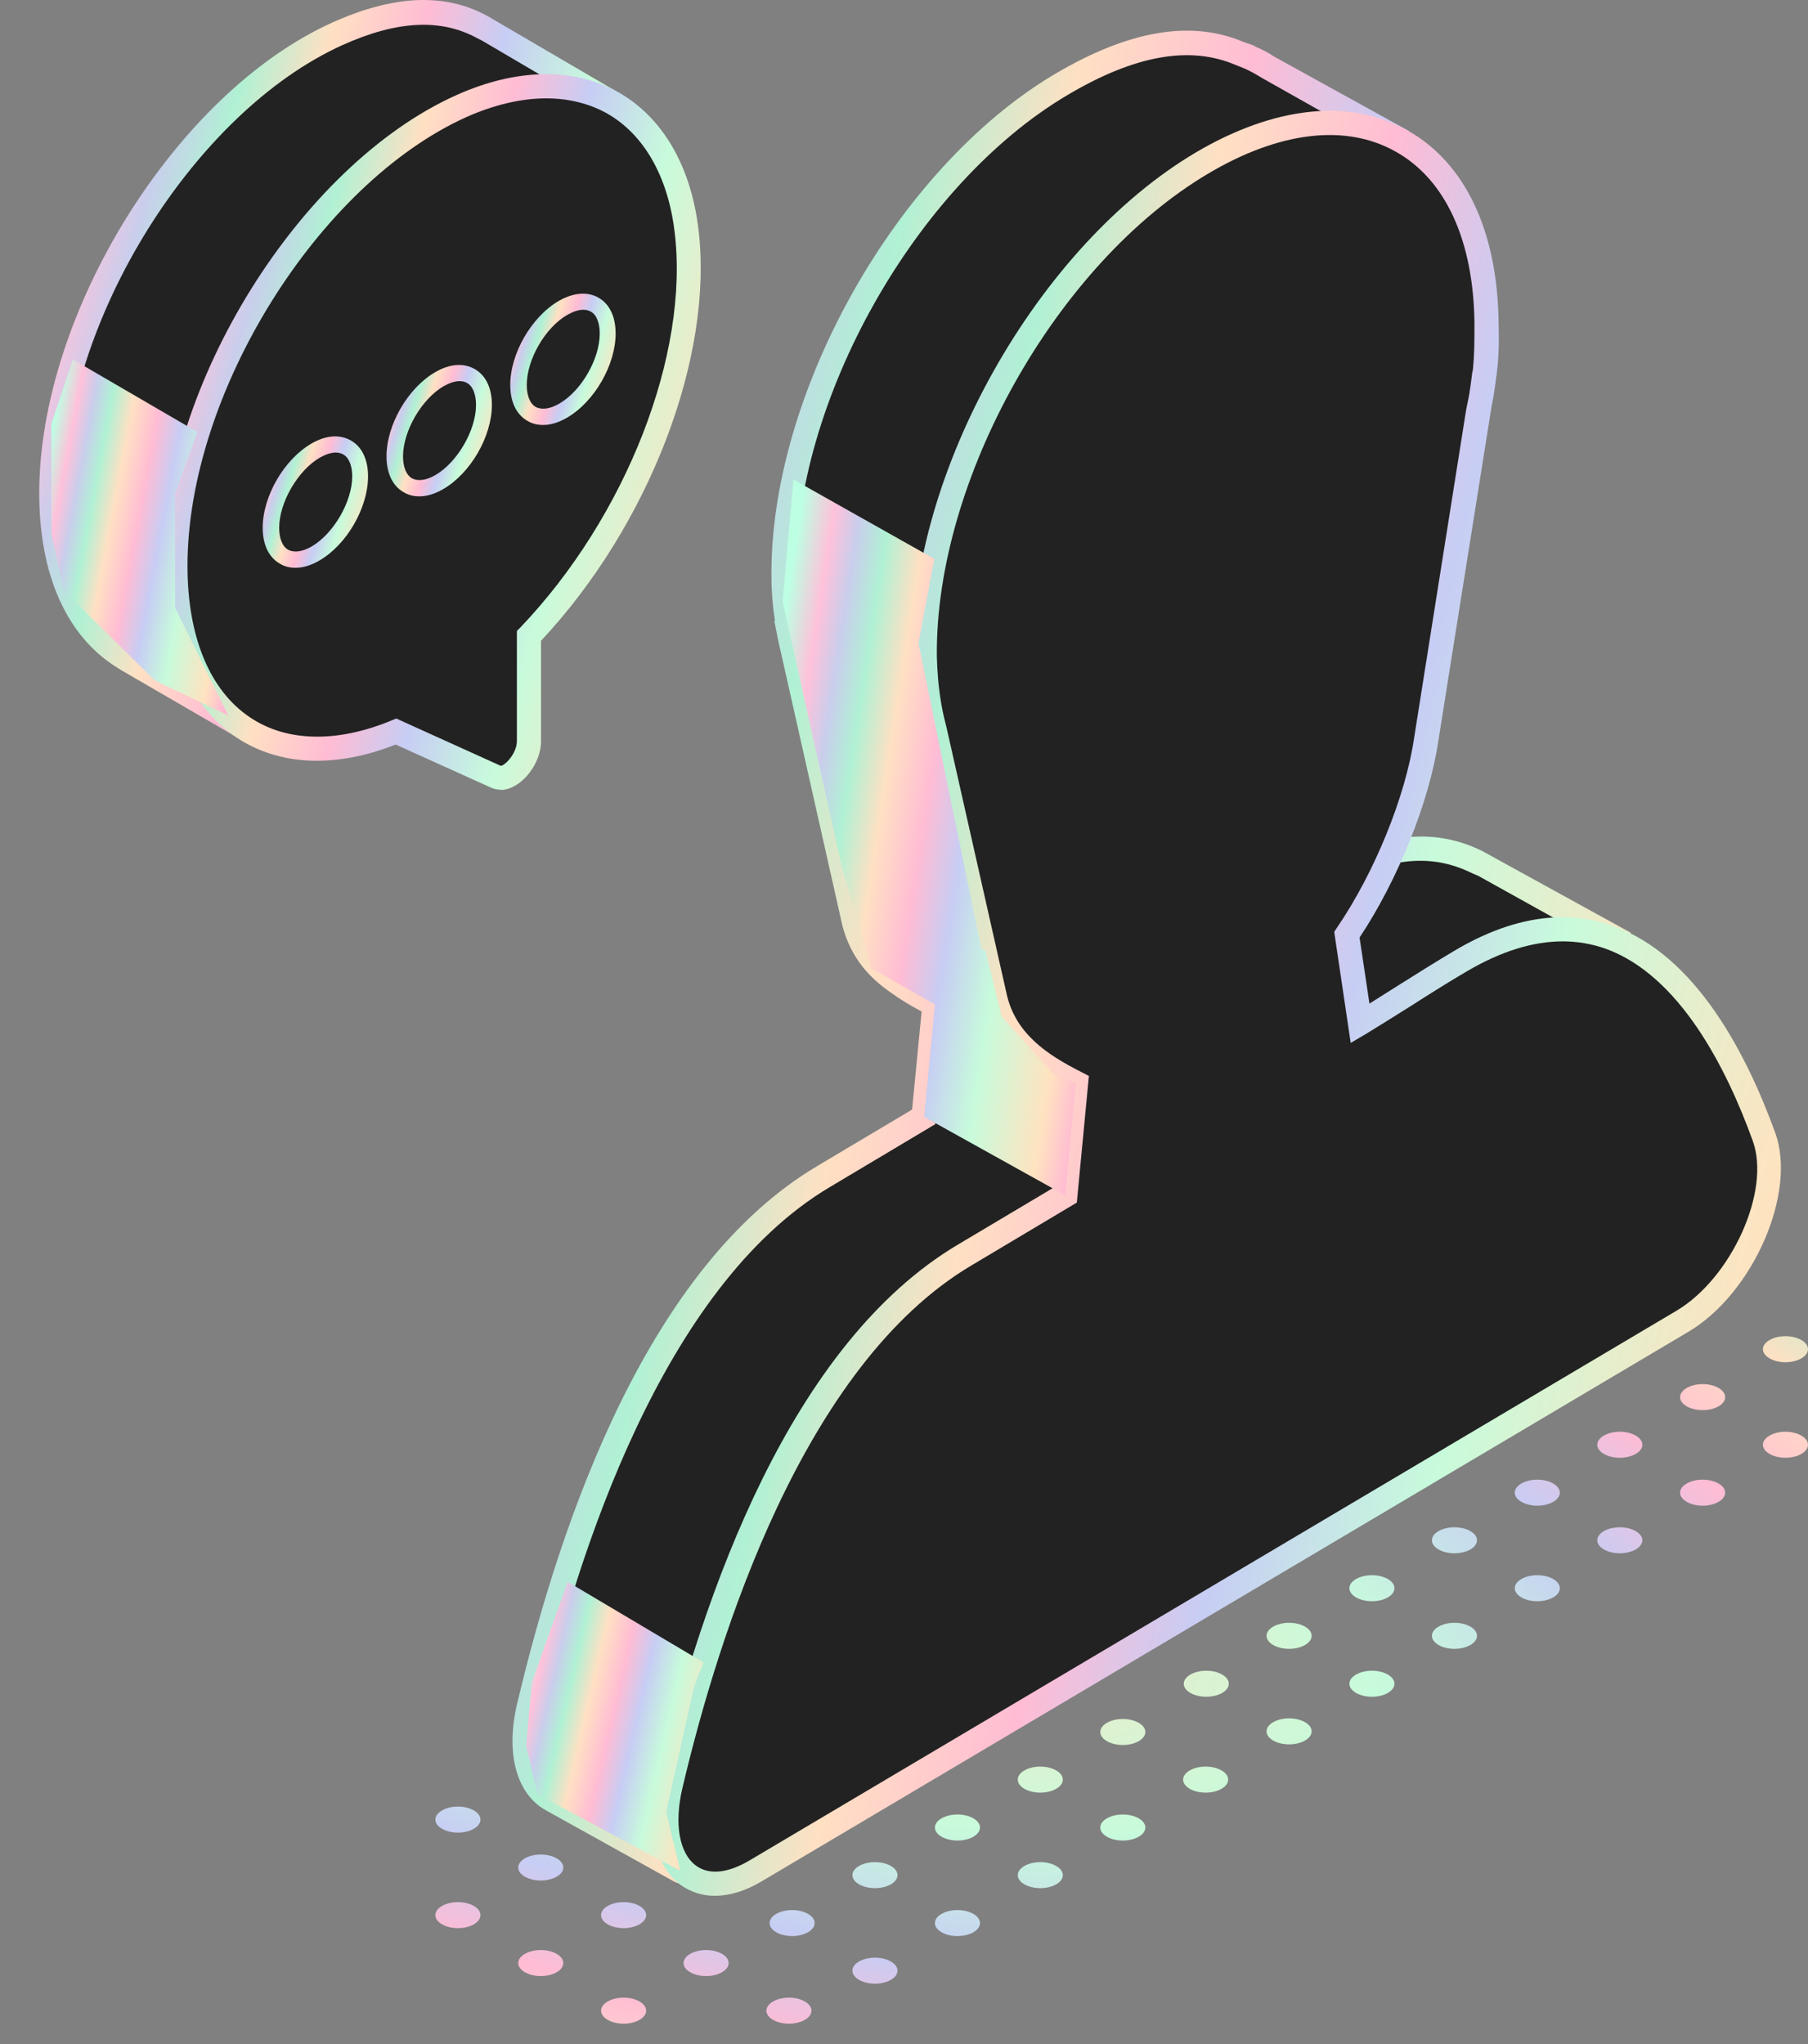 <svg width="46" height="52" viewBox="0 0 46 52" fill="none" xmlns="http://www.w3.org/2000/svg">
<rect x="0" y="0" width="46" height="52" fill="#808080" stroke="none"/>
<path d="M13.468 43.432C14.477 39.128 16.682 32.466 20.961 29.931C21.785 29.447 22.883 28.784 23.505 28.413L23.779 25.555C23.545 25.433 23.295 25.296 23.052 25.143L23.02 25.127L22.931 25.062C22.334 24.666 21.882 24.174 21.704 23.326L21.365 21.832L20.194 16.6C20.154 16.438 20.113 16.269 20.081 16.099L20.049 15.97H20.057C19.992 15.566 19.952 15.155 19.944 14.702C19.887 10.116 23.044 4.496 26.993 2.155C28.802 1.081 30.287 0.83 31.555 1.371L31.733 1.428L31.829 1.484C31.975 1.557 32.12 1.63 32.257 1.719L35.592 3.56L35.77 3.931L34.147 5.158C34.195 5.497 34.228 5.853 34.228 6.232C34.228 6.668 34.228 6.999 34.187 7.451L34.163 7.556L34.131 7.839C34.098 8.089 34.066 8.227 34.018 8.477L32.694 16.81C32.475 18.296 31.684 20.298 30.675 21.784L31.014 24.045C31.636 23.673 32.75 22.947 33.566 22.462C35.237 21.469 36.464 21.412 37.587 21.953L37.74 22.018L38.128 22.236C38.128 22.236 38.128 22.236 38.136 22.236L41.059 23.859L40.405 24.917C40.76 25.587 41.059 26.281 41.293 26.935C41.801 28.332 40.744 30.714 39.218 31.627L27.655 38.482L27.154 38.781L18.216 44.078C18.095 45.151 17.909 46.589 17.812 47.348C17.78 47.59 17.513 47.727 17.295 47.606L14.041 45.797C13.46 45.474 13.194 44.618 13.46 43.448L13.468 43.432Z" fill="#222222"/>
<path d="M13.775 45.063C14.784 40.759 16.988 34.098 21.268 31.562C22.091 31.078 23.189 30.416 23.811 30.044L30.973 33.993L31.563 29.584L28.252 27.501L24.32 26.677L24.094 25.523C23.496 25.127 23.399 24.659 23.222 23.811L21.672 23.463L20.501 18.231C20.46 18.07 20.42 17.9 20.388 17.731L20.355 17.601H20.363C20.299 17.198 20.259 16.786 20.25 16.334C20.194 11.747 23.351 6.128 27.299 3.786C29.108 2.712 30.594 2.462 31.862 3.003L32.039 3.059L32.136 3.116C32.282 3.188 32.427 3.261 32.564 3.35L35.899 5.191L36.077 5.562L34.453 6.79C34.502 7.129 34.534 7.484 34.534 7.864C34.534 8.3 34.534 8.631 34.494 9.083L34.47 9.188L34.437 9.47C34.405 9.721 34.373 9.858 34.324 10.108L33 18.441C32.782 19.927 31.991 21.929 30.982 23.415L31.321 25.676C31.942 25.305 33.057 24.578 33.872 24.093C35.544 23.1 36.771 23.044 37.893 23.585L38.047 23.649L38.434 23.867C38.434 23.867 38.434 23.867 38.442 23.867L41.365 25.49L40.711 26.548C41.066 27.218 41.365 27.913 41.599 28.567C42.108 29.963 41.05 32.346 39.524 33.258L27.962 40.113L27.461 40.412L18.523 45.709C18.401 46.783 18.256 45.669 18.159 46.419C18.127 46.662 17.86 46.799 17.642 46.678L15.268 46.508L15.171 45.418C14.59 45.095 13.508 46.242 13.783 45.071L13.775 45.063Z" fill="#222222"/>
<path d="M17.473 47.937C17.57 47.937 17.674 47.913 17.763 47.865C17.957 47.768 18.086 47.582 18.119 47.364C18.215 46.645 18.385 45.297 18.506 44.239L39.371 31.861C41.018 30.884 42.132 28.332 41.583 26.806C41.341 26.136 41.066 25.498 40.76 24.909L41.494 23.73L37.707 21.647C36.44 21.025 35.067 21.194 33.412 22.171C32.976 22.43 32.451 22.761 31.966 23.068C31.716 23.229 31.474 23.383 31.256 23.512L31.006 21.832C31.983 20.363 32.782 18.368 33.008 16.834L34.364 8.324C34.397 8.17 34.421 8.041 34.445 7.855L34.494 7.5C34.558 6.975 34.55 6.604 34.542 6.208C34.542 5.909 34.518 5.611 34.477 5.28L36.165 4.012L35.834 3.325L32.41 1.436C32.281 1.347 32.128 1.266 31.958 1.194L31.886 1.153L31.651 1.073C30.311 0.499 28.729 0.766 26.831 1.888C22.802 4.278 19.572 10.027 19.628 14.703C19.628 15.058 19.661 15.421 19.717 15.801H19.701L19.774 16.164C19.806 16.334 19.846 16.511 19.887 16.681L21.397 23.391C21.615 24.44 22.236 24.965 22.753 25.312L22.834 25.369C23.052 25.514 23.254 25.627 23.448 25.732L23.206 28.227L20.791 29.665C16.544 32.184 14.299 38.506 13.153 43.359C12.862 44.602 13.136 45.628 13.879 46.048L17.133 47.856C17.23 47.913 17.343 47.937 17.456 47.937H17.473ZM40.63 23.964L40.049 24.901L40.13 25.054C40.453 25.66 40.743 26.322 41.002 27.032C41.462 28.3 40.461 30.52 39.056 31.352L17.925 43.884L17.909 44.037C17.796 45.103 17.61 46.548 17.505 47.299L14.194 45.515C13.71 45.24 13.54 44.457 13.766 43.504C14.679 39.62 16.843 32.733 21.114 30.198L23.795 28.599L24.102 25.377L23.916 25.28C23.69 25.167 23.448 25.038 23.222 24.884L23.117 24.812C22.463 24.376 22.148 23.932 22.011 23.262L20.492 16.535C20.452 16.366 20.412 16.212 20.379 16.043L20.363 15.914C20.291 15.486 20.258 15.09 20.25 14.703C20.194 10.221 23.294 4.706 27.154 2.421C28.866 1.404 30.271 1.153 31.442 1.654L31.684 1.751C31.837 1.824 31.966 1.896 32.096 1.977L35.39 3.834L33.824 5.013L33.848 5.191C33.896 5.57 33.928 5.901 33.928 6.224C33.928 6.676 33.928 6.983 33.888 7.403L33.872 7.476L33.832 7.791C33.807 7.96 33.783 8.073 33.759 8.211L33.718 8.404L32.394 16.753C32.176 18.247 31.385 20.193 30.424 21.598L30.36 21.695L30.779 24.521L31.175 24.287C31.466 24.117 31.869 23.859 32.289 23.593C32.774 23.286 33.291 22.963 33.718 22.704C35.196 21.824 36.351 21.671 37.449 22.212L37.618 22.285L40.622 23.956L40.63 23.964Z" fill="url(#paint0_linear_2953_26067)"/>
<path d="M17.054 45.426C18.063 41.123 20.267 34.461 24.547 31.926C25.37 31.442 26.469 30.779 27.09 30.408L27.365 27.549C26.525 27.13 25.54 26.524 25.29 25.321L24.951 23.827L23.78 18.595C23.739 18.433 23.699 18.264 23.667 18.094L23.634 17.965H23.642C23.578 17.561 23.538 17.149 23.529 16.697C23.473 12.111 26.63 6.491 30.578 4.15C34.527 1.808 37.773 3.633 37.821 8.219C37.821 8.655 37.821 8.986 37.781 9.438L37.757 9.543L37.724 9.826C37.692 10.076 37.66 10.213 37.611 10.464L36.287 18.797C36.069 20.282 35.278 22.285 34.269 23.771L34.608 26.032C35.229 25.66 36.344 24.933 37.159 24.449C41.455 21.905 43.78 25.87 44.887 28.922C45.395 30.319 44.337 32.701 42.811 33.614L31.249 40.469L30.748 40.767L19.226 47.599C17.692 48.503 16.602 47.405 17.07 45.426H17.054Z" fill="#222222"/>
<path d="M18.192 48.228C18.564 48.228 18.959 48.107 19.371 47.865L42.957 33.88C44.604 32.903 45.718 30.351 45.169 28.825C44.45 26.839 43.158 24.311 41.051 23.56C39.816 23.116 38.451 23.326 36.998 24.19C36.562 24.449 36.045 24.772 35.56 25.078C35.302 25.24 35.06 25.393 34.842 25.531L34.591 23.851C35.568 22.382 36.368 20.387 36.594 18.853L37.95 10.334C37.983 10.181 38.007 10.052 38.031 9.866L38.08 9.511C38.144 8.986 38.136 8.614 38.128 8.219C38.104 5.885 37.28 4.141 35.811 3.318C34.341 2.494 32.427 2.696 30.417 3.883C26.388 6.273 23.158 12.022 23.214 16.697C23.214 17.044 23.247 17.408 23.303 17.787H23.287L23.36 18.159C23.392 18.328 23.432 18.498 23.473 18.675L24.983 25.385C25.233 26.596 26.129 27.259 27.034 27.727L26.791 30.222L24.377 31.659C20.13 34.178 17.885 40.493 16.739 45.354C16.464 46.516 16.682 47.485 17.32 47.954C17.57 48.131 17.861 48.228 18.176 48.228H18.192ZM39.759 23.948C40.139 23.948 40.502 24.013 40.849 24.134C42.73 24.812 43.926 27.17 44.596 29.027C45.056 30.295 44.055 32.515 42.65 33.347L19.064 47.332C18.515 47.655 18.039 47.703 17.708 47.461C17.28 47.146 17.15 46.395 17.36 45.499C18.273 41.615 20.437 34.727 24.716 32.192L27.397 30.593L27.704 27.372L27.518 27.275C26.654 26.839 25.823 26.298 25.605 25.256L24.087 18.53C24.046 18.36 24.006 18.207 23.973 18.038L23.949 17.908C23.877 17.48 23.844 17.085 23.836 16.697C23.788 12.216 26.88 6.701 30.74 4.416C32.549 3.342 34.244 3.14 35.512 3.859C36.78 4.569 37.49 6.119 37.514 8.227C37.514 8.679 37.514 8.994 37.474 9.406L37.458 9.478L37.417 9.793C37.393 9.955 37.377 10.076 37.345 10.213L37.304 10.415L35.98 18.764C35.762 20.258 34.971 22.204 34.01 23.609L33.946 23.706L34.365 26.532L34.761 26.298C35.052 26.12 35.455 25.87 35.891 25.595C36.368 25.288 36.885 24.965 37.312 24.715C38.176 24.206 38.992 23.948 39.759 23.948Z" fill="url(#paint1_linear_2953_26067)"/>
<path d="M19.912 15.308L20.187 12.199L23.772 14.218L23.368 16.366L24.967 24.133L25.072 24.19L25.484 25.861L26.816 27.331L27.373 27.557L27.099 30.407L23.513 28.413L23.788 25.555L22.173 24.634L21.624 22.753L21.43 22.099L19.912 15.308Z" fill="url(#paint2_linear_2953_26067)"/>
<path d="M17.901 42.293L14.445 40.242L13.525 42.81L13.388 44.417L13.67 45.644L17.304 47.59L16.949 46.088L17.659 42.907L17.901 42.293Z" fill="url(#paint3_linear_2953_26067)"/>
<path d="M1.305 12.562C1.305 8.113 4.64 2.639 8.581 0.862C10.042 0.208 11.253 0.144 12.263 0.693L12.384 0.758C12.384 0.758 12.4 0.774 12.408 0.774L15.605 2.655C15.751 2.744 15.791 2.938 15.694 3.075L14.354 4.892C14.402 8.073 12.715 11.803 10.3 14.339V17.012C10.3 17.512 9.792 18.069 9.469 17.924L7.313 16.947L6.538 18.336C6.449 18.489 6.255 18.538 6.11 18.457L3.243 16.794C2.048 16.115 1.305 14.654 1.305 12.554V12.562Z" fill="#222222"/>
<path d="M1.612 14.137C1.612 9.688 4.947 4.213 8.887 2.437C10.349 1.783 11.56 1.718 12.569 2.267L12.69 2.332C12.69 2.332 12.707 2.348 12.715 2.348L15.912 4.229C16.057 4.318 16.098 4.512 16.001 4.649L14.661 6.466C14.709 9.647 13.021 13.378 10.607 15.913V18.586C10.607 19.086 8.847 17.98 8.524 17.835L7.62 18.521L6.764 17.706L4.753 17.665V16.486C3.558 15.816 1.604 16.22 1.604 14.12L1.612 14.137Z" fill="#222222"/>
<path d="M6.271 18.812C6.328 18.812 6.384 18.812 6.433 18.788C6.594 18.739 6.731 18.642 6.812 18.489L7.45 17.343L9.347 18.198C9.549 18.287 9.775 18.255 10.002 18.118C10.308 17.924 10.615 17.48 10.615 17.011V14.46C13.102 11.811 14.677 8.113 14.669 4.988L15.952 3.252C16.049 3.115 16.09 2.946 16.057 2.776C16.025 2.615 15.92 2.469 15.775 2.38L12.408 0.41C11.318 -0.187 10.026 -0.131 8.459 0.572C4.487 2.356 0.998 7.952 0.998 12.546C0.998 14.605 1.685 16.155 2.936 16.955L3.09 17.052L5.956 18.715C6.053 18.772 6.158 18.796 6.263 18.796L6.271 18.812ZM7.192 16.559L6.279 18.198L3.405 16.527C2.258 15.881 1.62 14.468 1.62 12.562C1.62 8.178 4.939 2.849 8.718 1.145C10.098 0.523 11.213 0.467 12.133 0.967L12.262 1.032L15.476 2.921L14.063 4.795V4.9C14.103 7.887 12.513 11.593 10.09 14.129L10.002 14.218V17.02C10.002 17.334 9.695 17.649 9.59 17.649L7.192 16.559Z" fill="url(#paint4_linear_2953_26067)"/>
<path d="M4.455 14.395C4.455 9.946 7.79 4.471 11.73 2.695C14.67 1.379 17.076 2.695 17.455 5.86C17.859 9.211 16.091 13.41 13.45 16.171V18.844C13.45 19.345 12.942 19.902 12.619 19.756L10.067 18.602C6.894 19.918 4.447 18.19 4.447 14.387L4.455 14.395Z" fill="#222222"/>
<path d="M12.739 20.096C12.877 20.096 13.014 20.047 13.151 19.959C13.458 19.765 13.765 19.321 13.765 18.852V16.301C16.518 13.362 18.165 9.074 17.77 5.828C17.576 4.213 16.849 2.978 15.735 2.348C14.605 1.71 13.135 1.734 11.609 2.421C7.636 4.205 4.148 9.801 4.148 14.395C4.148 16.406 4.81 17.956 6.021 18.764C7.103 19.482 8.533 19.547 10.067 18.941L12.497 20.039C12.57 20.072 12.65 20.088 12.739 20.088V20.096ZM13.894 2.502C14.459 2.502 14.984 2.631 15.436 2.881C16.381 3.414 16.995 4.488 17.164 5.901C17.544 9.01 15.929 13.144 13.24 15.962L13.151 16.051V18.852C13.151 19.167 12.844 19.482 12.739 19.482L10.083 18.279L9.962 18.328C8.581 18.901 7.297 18.877 6.369 18.255C5.335 17.569 4.77 16.196 4.77 14.395C4.77 10.011 8.088 4.682 11.867 2.978C12.578 2.663 13.264 2.502 13.894 2.502Z" fill="url(#paint5_linear_2953_26067)"/>
<path d="M5.02 10.988L1.855 9.146L1.306 10.786V13.547L1.613 15.017L3.938 17.31L5.804 18.198L4.455 15.461V12.562L5.02 10.988Z" fill="url(#paint6_linear_2953_26067)"/>
<path d="M12.812 10.585C12.812 11.312 13.321 11.602 13.943 11.239C14.573 10.876 15.073 9.995 15.073 9.277C15.073 8.558 14.565 8.259 13.943 8.623C13.313 8.986 12.812 9.866 12.812 10.585Z" fill="#222222"/>
<path d="M13.822 10.811C14.016 10.811 14.218 10.746 14.428 10.625C15.122 10.221 15.663 9.285 15.663 8.485C15.663 8.057 15.51 7.734 15.227 7.573C14.944 7.411 14.589 7.444 14.218 7.654C13.523 8.057 12.982 8.994 12.982 9.793C12.982 10.221 13.136 10.544 13.418 10.706C13.54 10.778 13.669 10.811 13.814 10.811H13.822ZM14.839 7.88C14.912 7.88 14.977 7.896 15.033 7.928C15.179 8.009 15.259 8.219 15.259 8.485C15.259 9.131 14.791 9.947 14.226 10.27C13.992 10.407 13.774 10.431 13.628 10.351C13.483 10.27 13.402 10.06 13.402 9.793C13.402 9.147 13.87 8.332 14.436 8.009C14.581 7.928 14.718 7.88 14.839 7.88Z" fill="url(#paint7_linear_2953_26067)"/>
<path d="M9.664 12.409C9.664 13.136 10.173 13.427 10.794 13.063C11.424 12.7 11.925 11.82 11.925 11.101C11.925 10.382 11.416 10.084 10.794 10.447C10.173 10.81 9.664 11.69 9.664 12.409Z" fill="#222222"/>
<path d="M10.674 12.627C10.867 12.627 11.069 12.562 11.279 12.441C11.974 12.037 12.515 11.101 12.515 10.301C12.515 9.873 12.361 9.55 12.079 9.389C11.796 9.227 11.441 9.252 11.069 9.47C10.375 9.873 9.834 10.81 9.834 11.609C9.834 12.037 9.987 12.36 10.27 12.522C10.391 12.594 10.52 12.627 10.666 12.627H10.674ZM11.691 9.696C11.764 9.696 11.828 9.712 11.885 9.744C12.03 9.825 12.111 10.035 12.111 10.301C12.111 10.947 11.634 11.763 11.077 12.086C10.843 12.223 10.625 12.247 10.48 12.166C10.335 12.086 10.254 11.876 10.254 11.609C10.254 10.963 10.73 10.148 11.287 9.825C11.433 9.744 11.57 9.696 11.691 9.696Z" fill="url(#paint8_linear_2953_26067)"/>
<path d="M6.514 14.226C6.514 14.953 7.022 15.244 7.644 14.88C8.266 14.517 8.774 13.637 8.774 12.918C8.774 12.2 8.266 11.901 7.644 12.264C7.014 12.628 6.514 13.508 6.514 14.226Z" fill="#222222"/>
<path d="M7.523 14.444C7.717 14.444 7.919 14.38 8.129 14.258C8.823 13.855 9.364 12.918 9.364 12.119C9.364 11.691 9.211 11.368 8.928 11.206C8.646 11.045 8.29 11.069 7.919 11.287C7.225 11.691 6.684 12.627 6.684 13.427C6.684 13.855 6.837 14.178 7.12 14.339C7.241 14.412 7.37 14.444 7.515 14.444H7.523ZM8.541 11.513C8.613 11.513 8.678 11.529 8.734 11.562C8.88 11.642 8.961 11.852 8.961 12.119C8.961 12.765 8.484 13.58 7.927 13.903C7.693 14.04 7.475 14.065 7.329 13.984C7.184 13.903 7.103 13.693 7.103 13.427C7.103 12.781 7.58 11.965 8.137 11.642C8.282 11.562 8.42 11.513 8.541 11.513Z" fill="url(#paint9_linear_2953_26067)"/>
<path d="M21.857 49.899C21.631 50.028 21.631 50.238 21.857 50.367C22.083 50.496 22.439 50.496 22.665 50.367C22.891 50.238 22.891 50.028 22.665 49.899C22.439 49.77 22.083 49.77 21.857 49.899Z" fill="url(#paint10_radial_2953_26067)"/>
<path d="M19.75 48.688C19.524 48.817 19.524 49.027 19.75 49.156C19.976 49.285 20.331 49.285 20.557 49.156C20.783 49.027 20.783 48.817 20.557 48.688C20.331 48.559 19.976 48.559 19.75 48.688Z" fill="url(#paint11_radial_2953_26067)"/>
<path d="M23.956 48.688C23.73 48.817 23.73 49.027 23.956 49.156C24.183 49.285 24.538 49.285 24.764 49.156C24.99 49.027 24.99 48.817 24.764 48.688C24.538 48.559 24.183 48.559 23.956 48.688Z" fill="url(#paint12_radial_2953_26067)"/>
<path d="M21.857 47.469C21.631 47.598 21.631 47.808 21.857 47.937C22.083 48.066 22.439 48.066 22.665 47.937C22.891 47.808 22.891 47.598 22.665 47.469C22.439 47.339 22.083 47.339 21.857 47.469Z" fill="url(#paint13_radial_2953_26067)"/>
<path d="M26.064 47.469C25.838 47.598 25.838 47.808 26.064 47.937C26.29 48.066 26.645 48.066 26.871 47.937C27.098 47.808 27.098 47.598 26.871 47.469C26.645 47.339 26.29 47.339 26.064 47.469Z" fill="url(#paint14_radial_2953_26067)"/>
<path d="M23.956 46.257C23.73 46.387 23.73 46.596 23.956 46.726C24.183 46.855 24.538 46.855 24.764 46.726C24.99 46.596 24.99 46.387 24.764 46.257C24.538 46.128 24.183 46.128 23.956 46.257Z" fill="url(#paint15_radial_2953_26067)"/>
<path d="M28.163 46.257C27.937 46.387 27.937 46.596 28.163 46.726C28.39 46.855 28.745 46.855 28.971 46.726C29.197 46.596 29.197 46.387 28.971 46.257C28.745 46.128 28.39 46.128 28.163 46.257Z" fill="url(#paint16_radial_2953_26067)"/>
<path d="M26.064 45.038C25.838 45.167 25.838 45.377 26.064 45.507C26.29 45.636 26.645 45.636 26.871 45.507C27.098 45.377 27.098 45.167 26.871 45.038C26.645 44.909 26.29 44.909 26.064 45.038Z" fill="url(#paint17_radial_2953_26067)"/>
<path d="M30.271 45.038C30.045 45.167 30.045 45.377 30.271 45.507C30.497 45.636 30.852 45.636 31.078 45.507C31.304 45.377 31.304 45.167 31.078 45.038C30.852 44.909 30.497 44.909 30.271 45.038Z" fill="url(#paint18_radial_2953_26067)"/>
<path d="M28.163 43.827C27.937 43.956 27.937 44.166 28.163 44.295C28.39 44.425 28.745 44.425 28.971 44.295C29.197 44.166 29.197 43.956 28.971 43.827C28.745 43.698 28.39 43.698 28.163 43.827Z" fill="url(#paint19_radial_2953_26067)"/>
<path d="M32.394 43.811C32.168 43.94 32.168 44.15 32.394 44.279C32.62 44.408 32.976 44.408 33.202 44.279C33.428 44.15 33.428 43.94 33.202 43.811C32.976 43.682 32.62 43.682 32.394 43.811Z" fill="url(#paint20_radial_2953_26067)"/>
<path d="M30.287 42.6C30.061 42.729 30.061 42.939 30.287 43.068C30.513 43.197 30.868 43.197 31.094 43.068C31.32 42.939 31.32 42.729 31.094 42.6C30.868 42.47 30.513 42.47 30.287 42.6Z" fill="url(#paint21_radial_2953_26067)"/>
<path d="M34.502 42.6C34.276 42.729 34.276 42.939 34.502 43.068C34.728 43.197 35.083 43.197 35.309 43.068C35.535 42.939 35.535 42.729 35.309 42.6C35.083 42.47 34.728 42.47 34.502 42.6Z" fill="url(#paint22_radial_2953_26067)"/>
<path d="M32.394 41.38C32.168 41.51 32.168 41.719 32.394 41.849C32.62 41.978 32.976 41.978 33.202 41.849C33.428 41.719 33.428 41.51 33.202 41.38C32.976 41.251 32.62 41.251 32.394 41.38Z" fill="url(#paint23_radial_2953_26067)"/>
<path d="M36.601 41.38C36.375 41.51 36.375 41.719 36.601 41.849C36.827 41.978 37.183 41.978 37.409 41.849C37.635 41.719 37.635 41.51 37.409 41.38C37.183 41.251 36.827 41.251 36.601 41.38Z" fill="url(#paint24_radial_2953_26067)"/>
<path d="M34.502 40.169C34.276 40.298 34.276 40.508 34.502 40.638C34.728 40.767 35.083 40.767 35.309 40.638C35.535 40.508 35.535 40.298 35.309 40.169C35.083 40.04 34.728 40.04 34.502 40.169Z" fill="url(#paint25_radial_2953_26067)"/>
<path d="M38.709 40.169C38.483 40.298 38.483 40.508 38.709 40.638C38.935 40.767 39.29 40.767 39.516 40.638C39.742 40.508 39.742 40.298 39.516 40.169C39.29 40.04 38.935 40.04 38.709 40.169Z" fill="url(#paint26_radial_2953_26067)"/>
<path d="M36.601 38.95C36.375 39.079 36.375 39.289 36.601 39.418C36.827 39.547 37.183 39.547 37.409 39.418C37.635 39.289 37.635 39.079 37.409 38.95C37.183 38.821 36.827 38.821 36.601 38.95Z" fill="url(#paint27_radial_2953_26067)"/>
<path d="M40.808 38.95C40.582 39.079 40.582 39.289 40.808 39.418C41.034 39.547 41.389 39.547 41.615 39.418C41.842 39.289 41.842 39.079 41.615 38.95C41.389 38.821 41.034 38.821 40.808 38.95Z" fill="url(#paint28_radial_2953_26067)"/>
<path d="M38.709 37.739C38.483 37.868 38.483 38.078 38.709 38.207C38.935 38.336 39.29 38.336 39.516 38.207C39.742 38.078 39.742 37.868 39.516 37.739C39.29 37.61 38.935 37.61 38.709 37.739Z" fill="url(#paint29_radial_2953_26067)"/>
<path d="M42.916 37.739C42.689 37.868 42.689 38.078 42.916 38.207C43.142 38.336 43.497 38.336 43.723 38.207C43.949 38.078 43.949 37.868 43.723 37.739C43.497 37.61 43.142 37.61 42.916 37.739Z" fill="url(#paint30_radial_2953_26067)"/>
<path d="M40.808 36.52C40.582 36.649 40.582 36.859 40.808 36.988C41.034 37.117 41.389 37.117 41.615 36.988C41.842 36.859 41.842 36.649 41.615 36.52C41.389 36.39 41.034 36.39 40.808 36.52Z" fill="url(#paint31_radial_2953_26067)"/>
<path d="M45.023 36.52C44.797 36.649 44.797 36.859 45.023 36.988C45.249 37.117 45.604 37.117 45.83 36.988C46.056 36.859 46.056 36.649 45.83 36.52C45.604 36.39 45.249 36.39 45.023 36.52Z" fill="url(#paint32_radial_2953_26067)"/>
<path d="M42.916 35.308C42.689 35.438 42.689 35.648 42.916 35.777C43.142 35.906 43.497 35.906 43.723 35.777C43.949 35.648 43.949 35.438 43.723 35.308C43.497 35.179 43.142 35.179 42.916 35.308Z" fill="url(#paint33_radial_2953_26067)"/>
<path d="M45.023 34.089C44.797 34.218 44.797 34.428 45.023 34.557C45.249 34.687 45.604 34.687 45.83 34.557C46.056 34.428 46.056 34.218 45.83 34.089C45.604 33.96 45.249 33.96 45.023 34.089Z" fill="url(#paint34_radial_2953_26067)"/>
<path d="M15.462 50.916C15.236 51.046 15.236 51.255 15.462 51.385C15.688 51.514 16.044 51.514 16.27 51.385C16.496 51.255 16.496 51.046 16.27 50.916C16.044 50.787 15.688 50.787 15.462 50.916Z" fill="url(#paint35_radial_2953_26067)"/>
<path d="M13.355 49.705C13.129 49.834 13.129 50.044 13.355 50.173C13.581 50.303 13.936 50.303 14.162 50.173C14.388 50.044 14.388 49.834 14.162 49.705C13.936 49.576 13.581 49.576 13.355 49.705Z" fill="url(#paint36_radial_2953_26067)"/>
<path d="M11.247 48.486C11.021 48.615 11.021 48.825 11.247 48.954C11.473 49.084 11.829 49.084 12.055 48.954C12.281 48.825 12.281 48.615 12.055 48.486C11.829 48.357 11.473 48.357 11.247 48.486Z" fill="url(#paint37_radial_2953_26067)"/>
<path d="M19.669 50.916C19.443 51.046 19.443 51.255 19.669 51.385C19.895 51.514 20.25 51.514 20.476 51.385C20.703 51.255 20.703 51.046 20.476 50.916C20.25 50.787 19.895 50.787 19.669 50.916Z" fill="url(#paint38_radial_2953_26067)"/>
<path d="M17.561 49.705C17.335 49.834 17.335 50.044 17.561 50.173C17.788 50.303 18.143 50.303 18.369 50.173C18.595 50.044 18.595 49.834 18.369 49.705C18.143 49.576 17.788 49.576 17.561 49.705Z" fill="url(#paint39_radial_2953_26067)"/>
<path d="M15.462 48.486C15.236 48.615 15.236 48.825 15.462 48.954C15.688 49.084 16.044 49.084 16.27 48.954C16.496 48.825 16.496 48.615 16.27 48.486C16.044 48.357 15.688 48.357 15.462 48.486Z" fill="url(#paint40_radial_2953_26067)"/>
<path d="M13.355 47.275C13.129 47.404 13.129 47.614 13.355 47.743C13.581 47.872 13.936 47.872 14.162 47.743C14.388 47.614 14.388 47.404 14.162 47.275C13.936 47.146 13.581 47.146 13.355 47.275Z" fill="url(#paint41_radial_2953_26067)"/>
<path d="M11.247 46.056C11.021 46.185 11.021 46.395 11.247 46.524C11.473 46.653 11.829 46.653 12.055 46.524C12.281 46.395 12.281 46.185 12.055 46.056C11.829 45.926 11.473 45.926 11.247 46.056Z" fill="url(#paint42_radial_2953_26067)"/>
<defs>
<linearGradient id="paint0_linear_2953_26067" x1="39.828" y1="53.007" x2="5.102" y2="45.038" gradientUnits="userSpaceOnUse">
<stop stop-color="#FFB6D5"/>
<stop offset="0.1" stop-color="#FFE3C0"/>
<stop offset="0.29" stop-color="#C7FBDB"/>
<stop offset="0.43" stop-color="#C7CDF4"/>
<stop offset="0.54" stop-color="#FFBCD4"/>
<stop offset="0.66" stop-color="#FFE0C3"/>
<stop offset="0.76" stop-color="#B0F1D4"/>
<stop offset="0.84" stop-color="#C9CEEC"/>
<stop offset="0.91" stop-color="#FFC1DA"/>
<stop offset="1" stop-color="#BDFFE3"/>
</linearGradient>
<linearGradient id="paint1_linear_2953_26067" x1="43.414" y1="53.11" x2="8.821" y2="44.865" gradientUnits="userSpaceOnUse">
<stop stop-color="#FFB6D5"/>
<stop offset="0.1" stop-color="#FFE3C0"/>
<stop offset="0.29" stop-color="#C7FBDB"/>
<stop offset="0.43" stop-color="#C7CDF4"/>
<stop offset="0.54" stop-color="#FFBCD4"/>
<stop offset="0.66" stop-color="#FFE0C3"/>
<stop offset="0.76" stop-color="#B0F1D4"/>
<stop offset="0.84" stop-color="#C9CEEC"/>
<stop offset="0.91" stop-color="#FFC1DA"/>
<stop offset="1" stop-color="#BDFFE3"/>
</linearGradient>
<linearGradient id="paint2_linear_2953_26067" x1="26.88" y1="32.365" x2="17.594" y2="30.929" gradientUnits="userSpaceOnUse">
<stop stop-color="#FFB6D5"/>
<stop offset="0.1" stop-color="#FFE3C0"/>
<stop offset="0.29" stop-color="#C7FBDB"/>
<stop offset="0.43" stop-color="#C7CDF4"/>
<stop offset="0.54" stop-color="#FFBCD4"/>
<stop offset="0.66" stop-color="#FFE0C3"/>
<stop offset="0.76" stop-color="#B0F1D4"/>
<stop offset="0.84" stop-color="#C9CEEC"/>
<stop offset="0.91" stop-color="#FFC1DA"/>
<stop offset="1" stop-color="#BDFFE3"/>
</linearGradient>
<linearGradient id="paint3_linear_2953_26067" x1="17.603" y1="48.38" x2="12.144" y2="47.115" gradientUnits="userSpaceOnUse">
<stop stop-color="#FFB6D5"/>
<stop offset="0.1" stop-color="#FFE3C0"/>
<stop offset="0.29" stop-color="#C7FBDB"/>
<stop offset="0.43" stop-color="#C7CDF4"/>
<stop offset="0.54" stop-color="#FFBCD4"/>
<stop offset="0.66" stop-color="#FFE0C3"/>
<stop offset="0.76" stop-color="#B0F1D4"/>
<stop offset="0.84" stop-color="#C9CEEC"/>
<stop offset="0.91" stop-color="#FFC1DA"/>
<stop offset="1" stop-color="#BDFFE3"/>
</linearGradient>
<linearGradient id="paint4_linear_2953_26067" x1="15.072" y1="20.835" x2="-2.525" y2="15.516" gradientUnits="userSpaceOnUse">
<stop stop-color="#FFB6D5"/>
<stop offset="0.1" stop-color="#FFE3C0"/>
<stop offset="0.29" stop-color="#C7FBDB"/>
<stop offset="0.43" stop-color="#C7CDF4"/>
<stop offset="0.54" stop-color="#FFBCD4"/>
<stop offset="0.66" stop-color="#FFE0C3"/>
<stop offset="0.76" stop-color="#B0F1D4"/>
<stop offset="0.84" stop-color="#C9CEEC"/>
<stop offset="0.91" stop-color="#FFC1DA"/>
<stop offset="1" stop-color="#BDFFE3"/>
</linearGradient>
<linearGradient id="paint5_linear_2953_26067" x1="16.924" y1="22.054" x2="0.787" y2="17.48" gradientUnits="userSpaceOnUse">
<stop stop-color="#FFB6D5"/>
<stop offset="0.1" stop-color="#FFE3C0"/>
<stop offset="0.29" stop-color="#C7FBDB"/>
<stop offset="0.43" stop-color="#C7CDF4"/>
<stop offset="0.54" stop-color="#FFBCD4"/>
<stop offset="0.66" stop-color="#FFE0C3"/>
<stop offset="0.76" stop-color="#B0F1D4"/>
<stop offset="0.84" stop-color="#C9CEEC"/>
<stop offset="0.91" stop-color="#FFC1DA"/>
<stop offset="1" stop-color="#BDFFE3"/>
</linearGradient>
<linearGradient id="paint6_linear_2953_26067" x1="5.506" y1="19.171" x2="-0.03" y2="18.133" gradientUnits="userSpaceOnUse">
<stop stop-color="#FFB6D5"/>
<stop offset="0.1" stop-color="#FFE3C0"/>
<stop offset="0.29" stop-color="#C7FBDB"/>
<stop offset="0.43" stop-color="#C7CDF4"/>
<stop offset="0.54" stop-color="#FFBCD4"/>
<stop offset="0.66" stop-color="#FFE0C3"/>
<stop offset="0.76" stop-color="#B0F1D4"/>
<stop offset="0.84" stop-color="#C9CEEC"/>
<stop offset="0.91" stop-color="#FFC1DA"/>
<stop offset="1" stop-color="#BDFFE3"/>
</linearGradient>
<linearGradient id="paint7_linear_2953_26067" x1="15.486" y1="11.17" x2="12.357" y2="10.222" gradientUnits="userSpaceOnUse">
<stop stop-color="#FFB6D5"/>
<stop offset="0.1" stop-color="#FFE3C0"/>
<stop offset="0.29" stop-color="#C7FBDB"/>
<stop offset="0.43" stop-color="#C7CDF4"/>
<stop offset="0.54" stop-color="#FFBCD4"/>
<stop offset="0.66" stop-color="#FFE0C3"/>
<stop offset="0.76" stop-color="#B0F1D4"/>
<stop offset="0.84" stop-color="#C9CEEC"/>
<stop offset="0.91" stop-color="#FFC1DA"/>
<stop offset="1" stop-color="#BDFFE3"/>
</linearGradient>
<linearGradient id="paint8_linear_2953_26067" x1="12.337" y1="12.986" x2="9.208" y2="12.039" gradientUnits="userSpaceOnUse">
<stop stop-color="#FFB6D5"/>
<stop offset="0.1" stop-color="#FFE3C0"/>
<stop offset="0.29" stop-color="#C7FBDB"/>
<stop offset="0.43" stop-color="#C7CDF4"/>
<stop offset="0.54" stop-color="#FFBCD4"/>
<stop offset="0.66" stop-color="#FFE0C3"/>
<stop offset="0.76" stop-color="#B0F1D4"/>
<stop offset="0.84" stop-color="#C9CEEC"/>
<stop offset="0.91" stop-color="#FFC1DA"/>
<stop offset="1" stop-color="#BDFFE3"/>
</linearGradient>
<linearGradient id="paint9_linear_2953_26067" x1="9.187" y1="14.803" x2="6.057" y2="13.857" gradientUnits="userSpaceOnUse">
<stop stop-color="#FFB6D5"/>
<stop offset="0.1" stop-color="#FFE3C0"/>
<stop offset="0.29" stop-color="#C7FBDB"/>
<stop offset="0.43" stop-color="#C7CDF4"/>
<stop offset="0.54" stop-color="#FFBCD4"/>
<stop offset="0.66" stop-color="#FFE0C3"/>
<stop offset="0.76" stop-color="#B0F1D4"/>
<stop offset="0.84" stop-color="#C9CEEC"/>
<stop offset="0.91" stop-color="#FFC1DA"/>
<stop offset="1" stop-color="#BDFFE3"/>
</linearGradient>
<radialGradient id="paint10_radial_2953_26067" cx="0" cy="0" r="1" gradientUnits="userSpaceOnUse" gradientTransform="translate(16.413 38.097) rotate(-162.538) scale(66.609 22.583)">
<stop stop-color="#FFB6D5"/>
<stop offset="0.1" stop-color="#FFE3C0"/>
<stop offset="0.29" stop-color="#C7FBDB"/>
<stop offset="0.43" stop-color="#C7CDF4"/>
<stop offset="0.54" stop-color="#FFBCD4"/>
<stop offset="0.66" stop-color="#FFE0C3"/>
<stop offset="0.76" stop-color="#B0F1D4"/>
<stop offset="0.84" stop-color="#C9CEEC"/>
<stop offset="0.91" stop-color="#FFC1DA"/>
<stop offset="1" stop-color="#BDFFE3"/>
</radialGradient>
<radialGradient id="paint11_radial_2953_26067" cx="0" cy="0" r="1" gradientUnits="userSpaceOnUse" gradientTransform="translate(16.413 38.097) rotate(-162.538) scale(66.609 22.583)">
<stop stop-color="#FFB6D5"/>
<stop offset="0.1" stop-color="#FFE3C0"/>
<stop offset="0.29" stop-color="#C7FBDB"/>
<stop offset="0.43" stop-color="#C7CDF4"/>
<stop offset="0.54" stop-color="#FFBCD4"/>
<stop offset="0.66" stop-color="#FFE0C3"/>
<stop offset="0.76" stop-color="#B0F1D4"/>
<stop offset="0.84" stop-color="#C9CEEC"/>
<stop offset="0.91" stop-color="#FFC1DA"/>
<stop offset="1" stop-color="#BDFFE3"/>
</radialGradient>
<radialGradient id="paint12_radial_2953_26067" cx="0" cy="0" r="1" gradientUnits="userSpaceOnUse" gradientTransform="translate(16.413 38.097) rotate(-162.538) scale(66.609 22.583)">
<stop stop-color="#FFB6D5"/>
<stop offset="0.1" stop-color="#FFE3C0"/>
<stop offset="0.29" stop-color="#C7FBDB"/>
<stop offset="0.43" stop-color="#C7CDF4"/>
<stop offset="0.54" stop-color="#FFBCD4"/>
<stop offset="0.66" stop-color="#FFE0C3"/>
<stop offset="0.76" stop-color="#B0F1D4"/>
<stop offset="0.84" stop-color="#C9CEEC"/>
<stop offset="0.91" stop-color="#FFC1DA"/>
<stop offset="1" stop-color="#BDFFE3"/>
</radialGradient>
<radialGradient id="paint13_radial_2953_26067" cx="0" cy="0" r="1" gradientUnits="userSpaceOnUse" gradientTransform="translate(16.413 38.097) rotate(-162.538) scale(66.609 22.583)">
<stop stop-color="#FFB6D5"/>
<stop offset="0.1" stop-color="#FFE3C0"/>
<stop offset="0.29" stop-color="#C7FBDB"/>
<stop offset="0.43" stop-color="#C7CDF4"/>
<stop offset="0.54" stop-color="#FFBCD4"/>
<stop offset="0.66" stop-color="#FFE0C3"/>
<stop offset="0.76" stop-color="#B0F1D4"/>
<stop offset="0.84" stop-color="#C9CEEC"/>
<stop offset="0.91" stop-color="#FFC1DA"/>
<stop offset="1" stop-color="#BDFFE3"/>
</radialGradient>
<radialGradient id="paint14_radial_2953_26067" cx="0" cy="0" r="1" gradientUnits="userSpaceOnUse" gradientTransform="translate(16.413 38.097) rotate(-162.538) scale(66.609 22.583)">
<stop stop-color="#FFB6D5"/>
<stop offset="0.1" stop-color="#FFE3C0"/>
<stop offset="0.29" stop-color="#C7FBDB"/>
<stop offset="0.43" stop-color="#C7CDF4"/>
<stop offset="0.54" stop-color="#FFBCD4"/>
<stop offset="0.66" stop-color="#FFE0C3"/>
<stop offset="0.76" stop-color="#B0F1D4"/>
<stop offset="0.84" stop-color="#C9CEEC"/>
<stop offset="0.91" stop-color="#FFC1DA"/>
<stop offset="1" stop-color="#BDFFE3"/>
</radialGradient>
<radialGradient id="paint15_radial_2953_26067" cx="0" cy="0" r="1" gradientUnits="userSpaceOnUse" gradientTransform="translate(16.413 38.097) rotate(-162.538) scale(66.609 22.583)">
<stop stop-color="#FFB6D5"/>
<stop offset="0.1" stop-color="#FFE3C0"/>
<stop offset="0.29" stop-color="#C7FBDB"/>
<stop offset="0.43" stop-color="#C7CDF4"/>
<stop offset="0.54" stop-color="#FFBCD4"/>
<stop offset="0.66" stop-color="#FFE0C3"/>
<stop offset="0.76" stop-color="#B0F1D4"/>
<stop offset="0.84" stop-color="#C9CEEC"/>
<stop offset="0.91" stop-color="#FFC1DA"/>
<stop offset="1" stop-color="#BDFFE3"/>
</radialGradient>
<radialGradient id="paint16_radial_2953_26067" cx="0" cy="0" r="1" gradientUnits="userSpaceOnUse" gradientTransform="translate(16.413 38.097) rotate(-162.538) scale(66.609 22.583)">
<stop stop-color="#FFB6D5"/>
<stop offset="0.1" stop-color="#FFE3C0"/>
<stop offset="0.29" stop-color="#C7FBDB"/>
<stop offset="0.43" stop-color="#C7CDF4"/>
<stop offset="0.54" stop-color="#FFBCD4"/>
<stop offset="0.66" stop-color="#FFE0C3"/>
<stop offset="0.76" stop-color="#B0F1D4"/>
<stop offset="0.84" stop-color="#C9CEEC"/>
<stop offset="0.91" stop-color="#FFC1DA"/>
<stop offset="1" stop-color="#BDFFE3"/>
</radialGradient>
<radialGradient id="paint17_radial_2953_26067" cx="0" cy="0" r="1" gradientUnits="userSpaceOnUse" gradientTransform="translate(16.413 38.097) rotate(-162.538) scale(66.609 22.583)">
<stop stop-color="#FFB6D5"/>
<stop offset="0.1" stop-color="#FFE3C0"/>
<stop offset="0.29" stop-color="#C7FBDB"/>
<stop offset="0.43" stop-color="#C7CDF4"/>
<stop offset="0.54" stop-color="#FFBCD4"/>
<stop offset="0.66" stop-color="#FFE0C3"/>
<stop offset="0.76" stop-color="#B0F1D4"/>
<stop offset="0.84" stop-color="#C9CEEC"/>
<stop offset="0.91" stop-color="#FFC1DA"/>
<stop offset="1" stop-color="#BDFFE3"/>
</radialGradient>
<radialGradient id="paint18_radial_2953_26067" cx="0" cy="0" r="1" gradientUnits="userSpaceOnUse" gradientTransform="translate(16.413 38.097) rotate(-162.538) scale(66.609 22.583)">
<stop stop-color="#FFB6D5"/>
<stop offset="0.1" stop-color="#FFE3C0"/>
<stop offset="0.29" stop-color="#C7FBDB"/>
<stop offset="0.43" stop-color="#C7CDF4"/>
<stop offset="0.54" stop-color="#FFBCD4"/>
<stop offset="0.66" stop-color="#FFE0C3"/>
<stop offset="0.76" stop-color="#B0F1D4"/>
<stop offset="0.84" stop-color="#C9CEEC"/>
<stop offset="0.91" stop-color="#FFC1DA"/>
<stop offset="1" stop-color="#BDFFE3"/>
</radialGradient>
<radialGradient id="paint19_radial_2953_26067" cx="0" cy="0" r="1" gradientUnits="userSpaceOnUse" gradientTransform="translate(16.413 38.097) rotate(-162.538) scale(66.609 22.583)">
<stop stop-color="#FFB6D5"/>
<stop offset="0.1" stop-color="#FFE3C0"/>
<stop offset="0.29" stop-color="#C7FBDB"/>
<stop offset="0.43" stop-color="#C7CDF4"/>
<stop offset="0.54" stop-color="#FFBCD4"/>
<stop offset="0.66" stop-color="#FFE0C3"/>
<stop offset="0.76" stop-color="#B0F1D4"/>
<stop offset="0.84" stop-color="#C9CEEC"/>
<stop offset="0.91" stop-color="#FFC1DA"/>
<stop offset="1" stop-color="#BDFFE3"/>
</radialGradient>
<radialGradient id="paint20_radial_2953_26067" cx="0" cy="0" r="1" gradientUnits="userSpaceOnUse" gradientTransform="translate(16.413 38.097) rotate(-162.538) scale(66.609 22.583)">
<stop stop-color="#FFB6D5"/>
<stop offset="0.1" stop-color="#FFE3C0"/>
<stop offset="0.29" stop-color="#C7FBDB"/>
<stop offset="0.43" stop-color="#C7CDF4"/>
<stop offset="0.54" stop-color="#FFBCD4"/>
<stop offset="0.66" stop-color="#FFE0C3"/>
<stop offset="0.76" stop-color="#B0F1D4"/>
<stop offset="0.84" stop-color="#C9CEEC"/>
<stop offset="0.91" stop-color="#FFC1DA"/>
<stop offset="1" stop-color="#BDFFE3"/>
</radialGradient>
<radialGradient id="paint21_radial_2953_26067" cx="0" cy="0" r="1" gradientUnits="userSpaceOnUse" gradientTransform="translate(16.413 38.097) rotate(-162.538) scale(66.609 22.583)">
<stop stop-color="#FFB6D5"/>
<stop offset="0.1" stop-color="#FFE3C0"/>
<stop offset="0.29" stop-color="#C7FBDB"/>
<stop offset="0.43" stop-color="#C7CDF4"/>
<stop offset="0.54" stop-color="#FFBCD4"/>
<stop offset="0.66" stop-color="#FFE0C3"/>
<stop offset="0.76" stop-color="#B0F1D4"/>
<stop offset="0.84" stop-color="#C9CEEC"/>
<stop offset="0.91" stop-color="#FFC1DA"/>
<stop offset="1" stop-color="#BDFFE3"/>
</radialGradient>
<radialGradient id="paint22_radial_2953_26067" cx="0" cy="0" r="1" gradientUnits="userSpaceOnUse" gradientTransform="translate(16.413 38.097) rotate(-162.538) scale(66.609 22.583)">
<stop stop-color="#FFB6D5"/>
<stop offset="0.1" stop-color="#FFE3C0"/>
<stop offset="0.29" stop-color="#C7FBDB"/>
<stop offset="0.43" stop-color="#C7CDF4"/>
<stop offset="0.54" stop-color="#FFBCD4"/>
<stop offset="0.66" stop-color="#FFE0C3"/>
<stop offset="0.76" stop-color="#B0F1D4"/>
<stop offset="0.84" stop-color="#C9CEEC"/>
<stop offset="0.91" stop-color="#FFC1DA"/>
<stop offset="1" stop-color="#BDFFE3"/>
</radialGradient>
<radialGradient id="paint23_radial_2953_26067" cx="0" cy="0" r="1" gradientUnits="userSpaceOnUse" gradientTransform="translate(16.413 38.097) rotate(-162.538) scale(66.609 22.583)">
<stop stop-color="#FFB6D5"/>
<stop offset="0.1" stop-color="#FFE3C0"/>
<stop offset="0.29" stop-color="#C7FBDB"/>
<stop offset="0.43" stop-color="#C7CDF4"/>
<stop offset="0.54" stop-color="#FFBCD4"/>
<stop offset="0.66" stop-color="#FFE0C3"/>
<stop offset="0.76" stop-color="#B0F1D4"/>
<stop offset="0.84" stop-color="#C9CEEC"/>
<stop offset="0.91" stop-color="#FFC1DA"/>
<stop offset="1" stop-color="#BDFFE3"/>
</radialGradient>
<radialGradient id="paint24_radial_2953_26067" cx="0" cy="0" r="1" gradientUnits="userSpaceOnUse" gradientTransform="translate(16.413 38.097) rotate(-162.538) scale(66.609 22.583)">
<stop stop-color="#FFB6D5"/>
<stop offset="0.1" stop-color="#FFE3C0"/>
<stop offset="0.29" stop-color="#C7FBDB"/>
<stop offset="0.43" stop-color="#C7CDF4"/>
<stop offset="0.54" stop-color="#FFBCD4"/>
<stop offset="0.66" stop-color="#FFE0C3"/>
<stop offset="0.76" stop-color="#B0F1D4"/>
<stop offset="0.84" stop-color="#C9CEEC"/>
<stop offset="0.91" stop-color="#FFC1DA"/>
<stop offset="1" stop-color="#BDFFE3"/>
</radialGradient>
<radialGradient id="paint25_radial_2953_26067" cx="0" cy="0" r="1" gradientUnits="userSpaceOnUse" gradientTransform="translate(16.413 38.097) rotate(-162.538) scale(66.609 22.583)">
<stop stop-color="#FFB6D5"/>
<stop offset="0.1" stop-color="#FFE3C0"/>
<stop offset="0.29" stop-color="#C7FBDB"/>
<stop offset="0.43" stop-color="#C7CDF4"/>
<stop offset="0.54" stop-color="#FFBCD4"/>
<stop offset="0.66" stop-color="#FFE0C3"/>
<stop offset="0.76" stop-color="#B0F1D4"/>
<stop offset="0.84" stop-color="#C9CEEC"/>
<stop offset="0.91" stop-color="#FFC1DA"/>
<stop offset="1" stop-color="#BDFFE3"/>
</radialGradient>
<radialGradient id="paint26_radial_2953_26067" cx="0" cy="0" r="1" gradientUnits="userSpaceOnUse" gradientTransform="translate(16.413 38.097) rotate(-162.538) scale(66.609 22.583)">
<stop stop-color="#FFB6D5"/>
<stop offset="0.1" stop-color="#FFE3C0"/>
<stop offset="0.29" stop-color="#C7FBDB"/>
<stop offset="0.43" stop-color="#C7CDF4"/>
<stop offset="0.54" stop-color="#FFBCD4"/>
<stop offset="0.66" stop-color="#FFE0C3"/>
<stop offset="0.76" stop-color="#B0F1D4"/>
<stop offset="0.84" stop-color="#C9CEEC"/>
<stop offset="0.91" stop-color="#FFC1DA"/>
<stop offset="1" stop-color="#BDFFE3"/>
</radialGradient>
<radialGradient id="paint27_radial_2953_26067" cx="0" cy="0" r="1" gradientUnits="userSpaceOnUse" gradientTransform="translate(16.413 38.097) rotate(-162.538) scale(66.609 22.583)">
<stop stop-color="#FFB6D5"/>
<stop offset="0.1" stop-color="#FFE3C0"/>
<stop offset="0.29" stop-color="#C7FBDB"/>
<stop offset="0.43" stop-color="#C7CDF4"/>
<stop offset="0.54" stop-color="#FFBCD4"/>
<stop offset="0.66" stop-color="#FFE0C3"/>
<stop offset="0.76" stop-color="#B0F1D4"/>
<stop offset="0.84" stop-color="#C9CEEC"/>
<stop offset="0.91" stop-color="#FFC1DA"/>
<stop offset="1" stop-color="#BDFFE3"/>
</radialGradient>
<radialGradient id="paint28_radial_2953_26067" cx="0" cy="0" r="1" gradientUnits="userSpaceOnUse" gradientTransform="translate(16.413 38.097) rotate(-162.538) scale(66.609 22.583)">
<stop stop-color="#FFB6D5"/>
<stop offset="0.1" stop-color="#FFE3C0"/>
<stop offset="0.29" stop-color="#C7FBDB"/>
<stop offset="0.43" stop-color="#C7CDF4"/>
<stop offset="0.54" stop-color="#FFBCD4"/>
<stop offset="0.66" stop-color="#FFE0C3"/>
<stop offset="0.76" stop-color="#B0F1D4"/>
<stop offset="0.84" stop-color="#C9CEEC"/>
<stop offset="0.91" stop-color="#FFC1DA"/>
<stop offset="1" stop-color="#BDFFE3"/>
</radialGradient>
<radialGradient id="paint29_radial_2953_26067" cx="0" cy="0" r="1" gradientUnits="userSpaceOnUse" gradientTransform="translate(16.413 38.097) rotate(-162.538) scale(66.609 22.583)">
<stop stop-color="#FFB6D5"/>
<stop offset="0.1" stop-color="#FFE3C0"/>
<stop offset="0.29" stop-color="#C7FBDB"/>
<stop offset="0.43" stop-color="#C7CDF4"/>
<stop offset="0.54" stop-color="#FFBCD4"/>
<stop offset="0.66" stop-color="#FFE0C3"/>
<stop offset="0.76" stop-color="#B0F1D4"/>
<stop offset="0.84" stop-color="#C9CEEC"/>
<stop offset="0.91" stop-color="#FFC1DA"/>
<stop offset="1" stop-color="#BDFFE3"/>
</radialGradient>
<radialGradient id="paint30_radial_2953_26067" cx="0" cy="0" r="1" gradientUnits="userSpaceOnUse" gradientTransform="translate(16.413 38.097) rotate(-162.538) scale(66.609 22.583)">
<stop stop-color="#FFB6D5"/>
<stop offset="0.1" stop-color="#FFE3C0"/>
<stop offset="0.29" stop-color="#C7FBDB"/>
<stop offset="0.43" stop-color="#C7CDF4"/>
<stop offset="0.54" stop-color="#FFBCD4"/>
<stop offset="0.66" stop-color="#FFE0C3"/>
<stop offset="0.76" stop-color="#B0F1D4"/>
<stop offset="0.84" stop-color="#C9CEEC"/>
<stop offset="0.91" stop-color="#FFC1DA"/>
<stop offset="1" stop-color="#BDFFE3"/>
</radialGradient>
<radialGradient id="paint31_radial_2953_26067" cx="0" cy="0" r="1" gradientUnits="userSpaceOnUse" gradientTransform="translate(16.413 38.097) rotate(-162.538) scale(66.609 22.583)">
<stop stop-color="#FFB6D5"/>
<stop offset="0.1" stop-color="#FFE3C0"/>
<stop offset="0.29" stop-color="#C7FBDB"/>
<stop offset="0.43" stop-color="#C7CDF4"/>
<stop offset="0.54" stop-color="#FFBCD4"/>
<stop offset="0.66" stop-color="#FFE0C3"/>
<stop offset="0.76" stop-color="#B0F1D4"/>
<stop offset="0.84" stop-color="#C9CEEC"/>
<stop offset="0.91" stop-color="#FFC1DA"/>
<stop offset="1" stop-color="#BDFFE3"/>
</radialGradient>
<radialGradient id="paint32_radial_2953_26067" cx="0" cy="0" r="1" gradientUnits="userSpaceOnUse" gradientTransform="translate(16.413 38.097) rotate(-162.538) scale(66.609 22.583)">
<stop stop-color="#FFB6D5"/>
<stop offset="0.1" stop-color="#FFE3C0"/>
<stop offset="0.29" stop-color="#C7FBDB"/>
<stop offset="0.43" stop-color="#C7CDF4"/>
<stop offset="0.54" stop-color="#FFBCD4"/>
<stop offset="0.66" stop-color="#FFE0C3"/>
<stop offset="0.76" stop-color="#B0F1D4"/>
<stop offset="0.84" stop-color="#C9CEEC"/>
<stop offset="0.91" stop-color="#FFC1DA"/>
<stop offset="1" stop-color="#BDFFE3"/>
</radialGradient>
<radialGradient id="paint33_radial_2953_26067" cx="0" cy="0" r="1" gradientUnits="userSpaceOnUse" gradientTransform="translate(16.413 38.097) rotate(-162.538) scale(66.609 22.583)">
<stop stop-color="#FFB6D5"/>
<stop offset="0.1" stop-color="#FFE3C0"/>
<stop offset="0.29" stop-color="#C7FBDB"/>
<stop offset="0.43" stop-color="#C7CDF4"/>
<stop offset="0.54" stop-color="#FFBCD4"/>
<stop offset="0.66" stop-color="#FFE0C3"/>
<stop offset="0.76" stop-color="#B0F1D4"/>
<stop offset="0.84" stop-color="#C9CEEC"/>
<stop offset="0.91" stop-color="#FFC1DA"/>
<stop offset="1" stop-color="#BDFFE3"/>
</radialGradient>
<radialGradient id="paint34_radial_2953_26067" cx="0" cy="0" r="1" gradientUnits="userSpaceOnUse" gradientTransform="translate(16.413 38.097) rotate(-162.538) scale(66.609 22.583)">
<stop stop-color="#FFB6D5"/>
<stop offset="0.1" stop-color="#FFE3C0"/>
<stop offset="0.29" stop-color="#C7FBDB"/>
<stop offset="0.43" stop-color="#C7CDF4"/>
<stop offset="0.54" stop-color="#FFBCD4"/>
<stop offset="0.66" stop-color="#FFE0C3"/>
<stop offset="0.76" stop-color="#B0F1D4"/>
<stop offset="0.84" stop-color="#C9CEEC"/>
<stop offset="0.91" stop-color="#FFC1DA"/>
<stop offset="1" stop-color="#BDFFE3"/>
</radialGradient>
<radialGradient id="paint35_radial_2953_26067" cx="0" cy="0" r="1" gradientUnits="userSpaceOnUse" gradientTransform="translate(16.413 38.097) rotate(-162.538) scale(66.609 22.583)">
<stop stop-color="#FFB6D5"/>
<stop offset="0.1" stop-color="#FFE3C0"/>
<stop offset="0.29" stop-color="#C7FBDB"/>
<stop offset="0.43" stop-color="#C7CDF4"/>
<stop offset="0.54" stop-color="#FFBCD4"/>
<stop offset="0.66" stop-color="#FFE0C3"/>
<stop offset="0.76" stop-color="#B0F1D4"/>
<stop offset="0.84" stop-color="#C9CEEC"/>
<stop offset="0.91" stop-color="#FFC1DA"/>
<stop offset="1" stop-color="#BDFFE3"/>
</radialGradient>
<radialGradient id="paint36_radial_2953_26067" cx="0" cy="0" r="1" gradientUnits="userSpaceOnUse" gradientTransform="translate(16.413 38.097) rotate(-162.538) scale(66.609 22.583)">
<stop stop-color="#FFB6D5"/>
<stop offset="0.1" stop-color="#FFE3C0"/>
<stop offset="0.29" stop-color="#C7FBDB"/>
<stop offset="0.43" stop-color="#C7CDF4"/>
<stop offset="0.54" stop-color="#FFBCD4"/>
<stop offset="0.66" stop-color="#FFE0C3"/>
<stop offset="0.76" stop-color="#B0F1D4"/>
<stop offset="0.84" stop-color="#C9CEEC"/>
<stop offset="0.91" stop-color="#FFC1DA"/>
<stop offset="1" stop-color="#BDFFE3"/>
</radialGradient>
<radialGradient id="paint37_radial_2953_26067" cx="0" cy="0" r="1" gradientUnits="userSpaceOnUse" gradientTransform="translate(16.413 38.097) rotate(-162.538) scale(66.609 22.583)">
<stop stop-color="#FFB6D5"/>
<stop offset="0.1" stop-color="#FFE3C0"/>
<stop offset="0.29" stop-color="#C7FBDB"/>
<stop offset="0.43" stop-color="#C7CDF4"/>
<stop offset="0.54" stop-color="#FFBCD4"/>
<stop offset="0.66" stop-color="#FFE0C3"/>
<stop offset="0.76" stop-color="#B0F1D4"/>
<stop offset="0.84" stop-color="#C9CEEC"/>
<stop offset="0.91" stop-color="#FFC1DA"/>
<stop offset="1" stop-color="#BDFFE3"/>
</radialGradient>
<radialGradient id="paint38_radial_2953_26067" cx="0" cy="0" r="1" gradientUnits="userSpaceOnUse" gradientTransform="translate(16.413 38.097) rotate(-162.538) scale(66.609 22.583)">
<stop stop-color="#FFB6D5"/>
<stop offset="0.1" stop-color="#FFE3C0"/>
<stop offset="0.29" stop-color="#C7FBDB"/>
<stop offset="0.43" stop-color="#C7CDF4"/>
<stop offset="0.54" stop-color="#FFBCD4"/>
<stop offset="0.66" stop-color="#FFE0C3"/>
<stop offset="0.76" stop-color="#B0F1D4"/>
<stop offset="0.84" stop-color="#C9CEEC"/>
<stop offset="0.91" stop-color="#FFC1DA"/>
<stop offset="1" stop-color="#BDFFE3"/>
</radialGradient>
<radialGradient id="paint39_radial_2953_26067" cx="0" cy="0" r="1" gradientUnits="userSpaceOnUse" gradientTransform="translate(16.413 38.097) rotate(-162.538) scale(66.609 22.583)">
<stop stop-color="#FFB6D5"/>
<stop offset="0.1" stop-color="#FFE3C0"/>
<stop offset="0.29" stop-color="#C7FBDB"/>
<stop offset="0.43" stop-color="#C7CDF4"/>
<stop offset="0.54" stop-color="#FFBCD4"/>
<stop offset="0.66" stop-color="#FFE0C3"/>
<stop offset="0.76" stop-color="#B0F1D4"/>
<stop offset="0.84" stop-color="#C9CEEC"/>
<stop offset="0.91" stop-color="#FFC1DA"/>
<stop offset="1" stop-color="#BDFFE3"/>
</radialGradient>
<radialGradient id="paint40_radial_2953_26067" cx="0" cy="0" r="1" gradientUnits="userSpaceOnUse" gradientTransform="translate(16.413 38.097) rotate(-162.538) scale(66.609 22.583)">
<stop stop-color="#FFB6D5"/>
<stop offset="0.1" stop-color="#FFE3C0"/>
<stop offset="0.29" stop-color="#C7FBDB"/>
<stop offset="0.43" stop-color="#C7CDF4"/>
<stop offset="0.54" stop-color="#FFBCD4"/>
<stop offset="0.66" stop-color="#FFE0C3"/>
<stop offset="0.76" stop-color="#B0F1D4"/>
<stop offset="0.84" stop-color="#C9CEEC"/>
<stop offset="0.91" stop-color="#FFC1DA"/>
<stop offset="1" stop-color="#BDFFE3"/>
</radialGradient>
<radialGradient id="paint41_radial_2953_26067" cx="0" cy="0" r="1" gradientUnits="userSpaceOnUse" gradientTransform="translate(16.413 38.097) rotate(-162.538) scale(66.609 22.583)">
<stop stop-color="#FFB6D5"/>
<stop offset="0.1" stop-color="#FFE3C0"/>
<stop offset="0.29" stop-color="#C7FBDB"/>
<stop offset="0.43" stop-color="#C7CDF4"/>
<stop offset="0.54" stop-color="#FFBCD4"/>
<stop offset="0.66" stop-color="#FFE0C3"/>
<stop offset="0.76" stop-color="#B0F1D4"/>
<stop offset="0.84" stop-color="#C9CEEC"/>
<stop offset="0.91" stop-color="#FFC1DA"/>
<stop offset="1" stop-color="#BDFFE3"/>
</radialGradient>
<radialGradient id="paint42_radial_2953_26067" cx="0" cy="0" r="1" gradientUnits="userSpaceOnUse" gradientTransform="translate(16.413 38.097) rotate(-162.538) scale(66.609 22.583)">
<stop stop-color="#FFB6D5"/>
<stop offset="0.1" stop-color="#FFE3C0"/>
<stop offset="0.29" stop-color="#C7FBDB"/>
<stop offset="0.43" stop-color="#C7CDF4"/>
<stop offset="0.54" stop-color="#FFBCD4"/>
<stop offset="0.66" stop-color="#FFE0C3"/>
<stop offset="0.76" stop-color="#B0F1D4"/>
<stop offset="0.84" stop-color="#C9CEEC"/>
<stop offset="0.91" stop-color="#FFC1DA"/>
<stop offset="1" stop-color="#BDFFE3"/>
</radialGradient>
</defs>
</svg>
